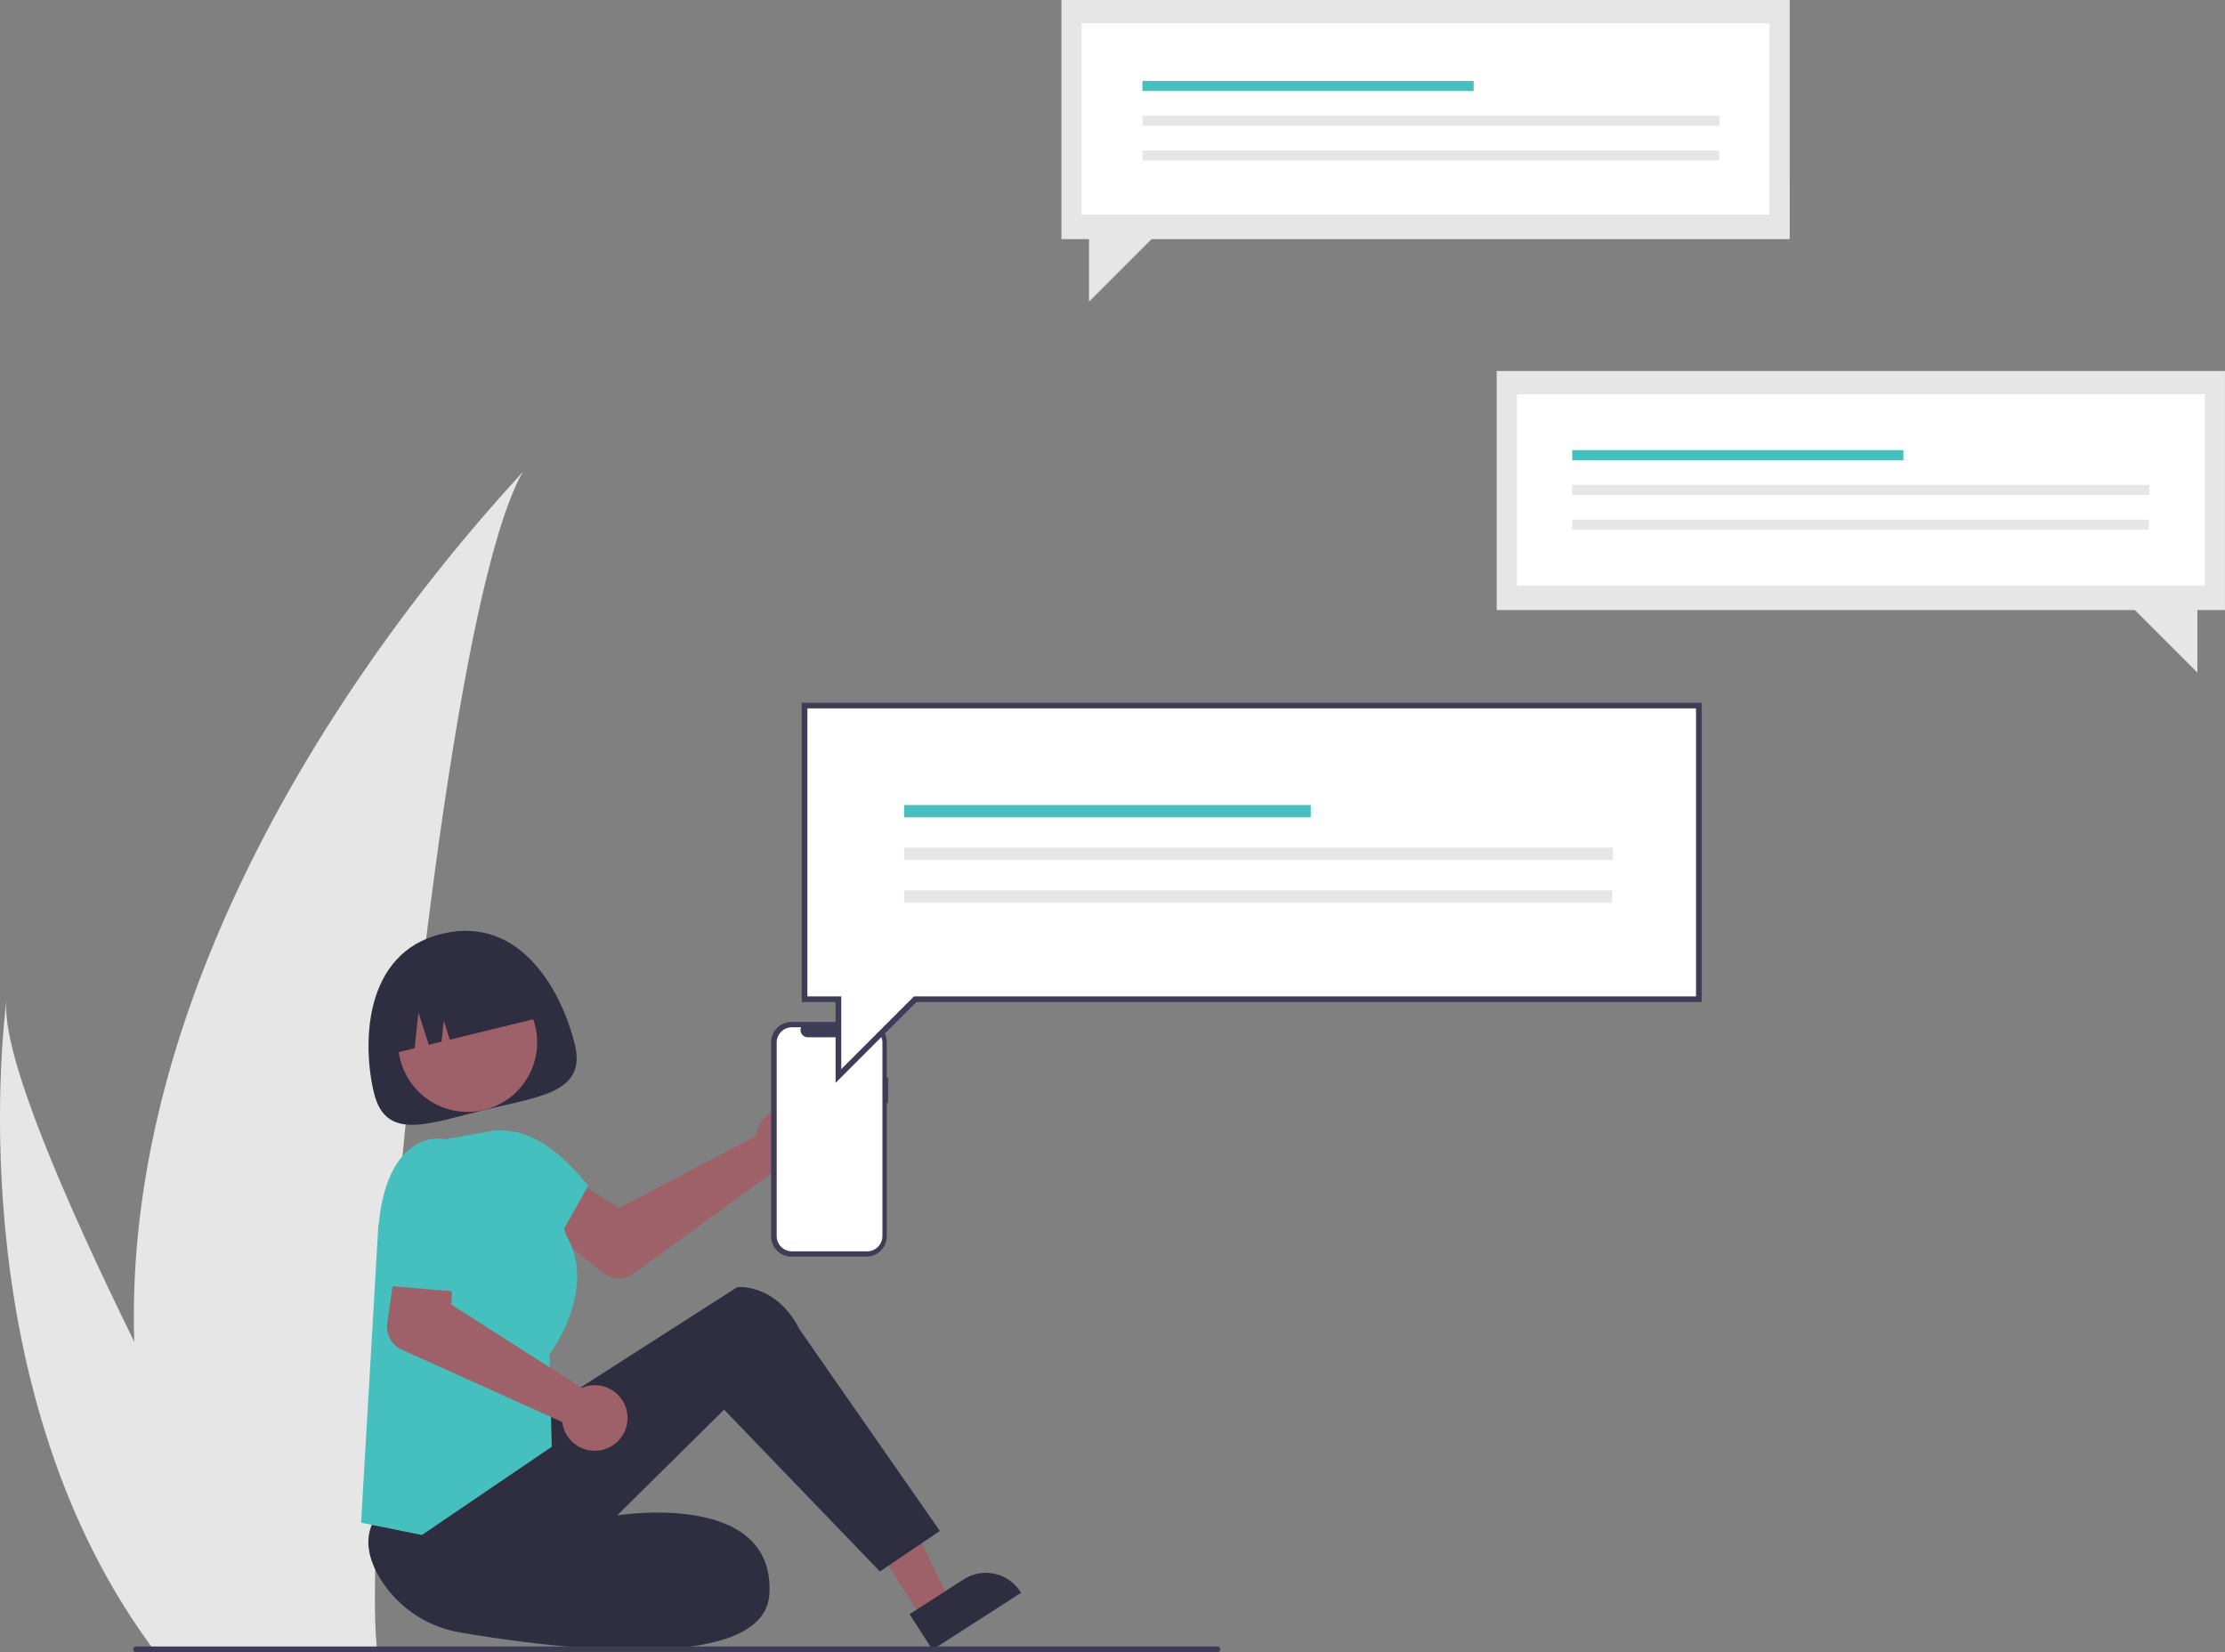 <svg xmlns="http://www.w3.org/2000/svg" width="318.347" height="236.366" viewBox="0 0 318.347 236.366">
  <rect x="0" y="0" width="318.347" height="236.366" fill="#808080" stroke="none"/>
  <g id="Group_1784" data-name="Group 1784" transform="translate(0)">
    <path id="Path_133" data-name="Path 133" d="M255.284,449.539a155.693,155.693,0,0,0,7.274,43.039c.1.323.207.642.314.965h27.142c-.029-.29-.058-.613-.087-.965-1.81-20.806,8.529-145.923,21-167.578C309.84,326.757,253.18,383.431,255.284,449.539Z" transform="translate(-236.075 -257.583)" fill="#e6e6e6"/>
    <path id="Path_134" data-name="Path 134" d="M229.316,603.32c.227.323.463.647.7.965h20.363c-.154-.275-.333-.6-.541-.965-3.364-6.071-13.32-24.222-22.562-43.039-9.928-20.221-19.044-41.209-18.276-48.806C208.767,513.188,201.894,565.416,229.316,603.32Z" transform="translate(-208.07 -368.325)" fill="#e6e6e6"/>
    <path id="Path_1948" data-name="Path 1948" d="M431.63,552.35a4.7,4.7,0,0,0-.136.728l-19.608,10.3-4.553-2.867-5.225,6.305,7.567,5.859a3.573,3.573,0,0,0,4.287.066l20.385-14.809a4.688,4.688,0,1,0-2.717-5.579Z" transform="translate(-323.304 -390.558)" fill="#9e616a"/>
    <path id="Path_1949" data-name="Path 1949" d="M310.678,542.552l3.932-2.529-7.881-16.367-5.8,3.732Z" transform="translate(-178.712 -310.985)" fill="#9e616a"/>
    <path id="Path_1950" data-name="Path 1950" d="M528.506,718.965l7.742-4.979h0a5.867,5.867,0,0,1,8.107,1.761l.1.16-12.676,8.152Z" transform="translate(-398.368 -488.036)" fill="#2f2e41"/>
    <path id="Path_1951" data-name="Path 1951" d="M360.456,631.69l30.178-19.322s5.545-.535,8.873,6.023l20.1,28.871-8.575,5.8-22.3-23.158-15.3,15.136s22.548-3.7,21.786,11.172c-.605,11.8-31.466,7.753-44.179,5.579a16.671,16.671,0,0,1-11.682-8c-1.363-2.365-2.1-5.05-.951-7.588C341.452,639.438,360.456,631.69,360.456,631.69Z" transform="translate(-285.132 -428.237)" fill="#2f2e41"/>
    <path id="Path_1952" data-name="Path 1952" d="M343.986,615.092l-8.7-1.76,2.478-42.685,10.007-12.257,5.962-1.055a7.2,7.2,0,0,1,8.241,5.215l2.628,9.6c4.459,7.549-1.787,16.3-2.364,17.081l.325,13.239Z" transform="translate(-283.622 -395.491)" fill="#45c0be"/>
    <path id="Path_1953" data-name="Path 1953" d="M376.642,560.142l.552-1.952s5.988-4.414,15.139,7.024l-4.385,7.816-9.532-.381Z" transform="translate(-308.18 -395.57)" fill="#45c0be"/>
    <path id="Path_1954" data-name="Path 1954" d="M367.4,503.11c1.7,6.954-4.991,7.471-12.923,9.406s-14.106,4.555-15.8-2.4-1.562-20.048,9.659-22.785C359.94,484.5,365.7,496.156,367.4,503.11Z" transform="translate(-285.161 -353.729)" fill="#2f2e41"/>
    <circle id="Ellipse_139" data-name="Ellipse 139" cx="9.948" cy="9.948" r="9.948" transform="translate(56.957 139.175)" fill="#9e616a"/>
    <path id="Path_1955" data-name="Path 1955" d="M344.3,510.8h0l3.823-.932.535-5.133,1.489,4.64,1.827-.446.312-2.994.869,2.707,13.576-3.312h0a10.531,10.531,0,0,0-12.727-7.735l-1.968.48A10.531,10.531,0,0,0,344.3,510.8Z" transform="translate(-288.795 -359.902)" fill="#2f2e41"/>
    <path id="Path_1956" data-name="Path 1956" d="M372.985,620.305a4.7,4.7,0,0,0-.7.243l-18.664-11.924.233-5.375-8.066-1.412-1.337,9.476a3.573,3.573,0,0,0,2.068,3.756l22.967,10.362a4.688,4.688,0,1,0,3.5-5.126Z" transform="translate(-289.042 -421.989)" fill="#9e616a"/>
    <path id="Path_1957" data-name="Path 1957" d="M352.914,562.032l-1.406-1.773s-5.648-1.819-8.7,5.806a22.611,22.611,0,0,0-.191,15.06l13.344,1.144.953-12.391Z" transform="translate(-287.253 -397.184)" fill="#45c0be"/>
    <path id="Path_1958" data-name="Path 1958" d="M527.283,130.684h104.2v34.208h-3.947v8.947l-8.947-8.947H527.283Z" transform="translate(-313.139 -77.61)" fill="#e6e6e6"/>
    <rect id="Rectangle_403" data-name="Rectangle 403" width="98.414" height="27.367" transform="translate(217.039 56.405)" fill="#fff"/>
    <rect id="Rectangle_404" data-name="Rectangle 404" width="47.384" height="1.438" transform="translate(224.952 64.395)" fill="#45c0be"/>
    <rect id="Rectangle_405" data-name="Rectangle 405" width="82.586" height="1.438" transform="translate(224.952 69.37)" fill="#e6e6e6"/>
    <rect id="Rectangle_406" data-name="Rectangle 406" width="82.505" height="1.438" transform="translate(224.952 74.344)" fill="#e6e6e6"/>
    <path id="Path_1959" data-name="Path 1959" d="M478.131,0h-104.2V34.208h3.947v8.947l8.947-8.947h91.31Z" transform="translate(-222.066)" fill="#e6e6e6"/>
    <rect id="Rectangle_407" data-name="Rectangle 407" width="98.414" height="27.367" transform="translate(154.757 3.331)" fill="#fff"/>
    <rect id="Rectangle_408" data-name="Rectangle 408" width="47.384" height="1.438" transform="translate(163.46 11.584)" fill="#45c0be"/>
    <rect id="Rectangle_409" data-name="Rectangle 409" width="82.586" height="1.438" transform="translate(163.46 16.559)" fill="#e6e6e6"/>
    <rect id="Rectangle_410" data-name="Rectangle 410" width="82.505" height="1.438" transform="translate(163.46 21.533)" fill="#e6e6e6"/>
    <path id="Path_1960" data-name="Path 1960" d="M496.455,526.978h-.185v-5.054A2.925,2.925,0,0,0,493.345,519H482.639a2.925,2.925,0,0,0-2.925,2.925v27.724a2.925,2.925,0,0,0,2.925,2.925h10.707a2.925,2.925,0,0,0,2.925-2.925V530.575h.184Z" transform="translate(-369.392 -372.794)" fill="#3f3d56"/>
    <path id="Path_1961" data-name="Path 1961" d="M494.644,520.874h-1.4a1.038,1.038,0,0,1-.961,1.43h-6.134a1.038,1.038,0,0,1-.961-1.43h-1.305a2.184,2.184,0,0,0-2.184,2.184v27.683a2.184,2.184,0,0,0,2.184,2.184h10.758a2.184,2.184,0,0,0,2.184-2.184h0V523.058a2.184,2.184,0,0,0-2.184-2.184Z" transform="translate(-370.572 -373.907)" fill="#fff"/>
    <path id="Path_1962" data-name="Path 1962" d="M411.4,248.549H283.441v42.006h4.847v10.986l10.986-10.986H411.4Z" transform="translate(-168.328 -147.606)" fill="#fff"/>
    <path id="Path_1963" data-name="Path 1963" d="M495.358,460.927v-11.56h-4.847V406.549H619.279v42.818H506.918Zm-4.035-12.373h4.847v10.412l10.412-10.412H618.467V407.361H491.323Z" transform="translate(-375.804 -306.013)" fill="#3f3d56"/>
    <rect id="Rectangle_411" data-name="Rectangle 411" width="58.185" height="1.766" transform="translate(129.355 115.168)" fill="#45c0be"/>
    <rect id="Rectangle_412" data-name="Rectangle 412" width="101.412" height="1.766" transform="translate(129.355 121.276)" fill="#e6e6e6"/>
    <rect id="Rectangle_413" data-name="Rectangle 413" width="101.313" height="1.766" transform="translate(129.355 127.384)" fill="#e6e6e6"/>
    <path id="Path_1964" data-name="Path 1964" d="M410.1,739.812H255.368a.406.406,0,0,1,0-.812H410.1a.406.406,0,0,1,0,.812Z" transform="translate(-235.918 -503.446)" fill="#3f3d56"/>
  </g>
</svg>
